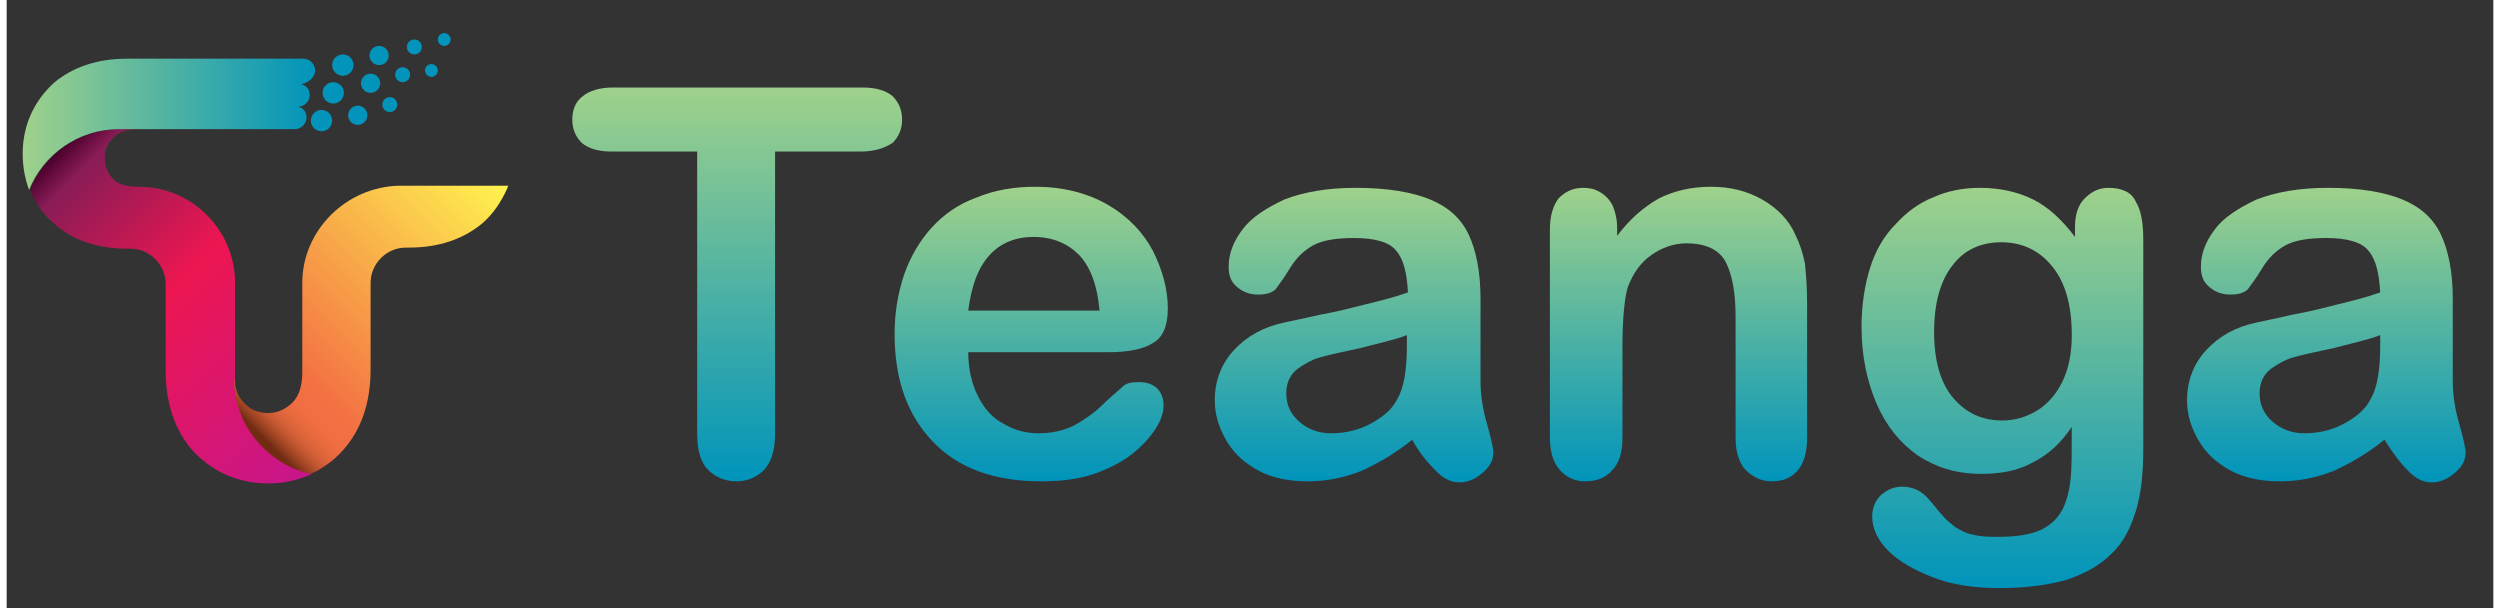 <?xml version="1.0" encoding="UTF-8"?>
<svg xmlns="http://www.w3.org/2000/svg" xmlns:xlink="http://www.w3.org/1999/xlink" width="3000px" height="730px" viewBox="0 0 2984 730" version="1.1">
<rect x="0" y="0" width="2984" height="730" fill="#333333" stroke="none"/>
<defs>
<linearGradient id="linear0" gradientUnits="userSpaceOnUse" x1="68.462" y1="419.972" x2="68.462" y2="456.872" gradientTransform="matrix(12.807,0,0,12.807,0,-5273.93)">
<stop offset="0" style="stop-color:rgb(62.353%,81.961%,54.51%);stop-opacity:1;"/>
<stop offset="1" style="stop-color:rgb(0%,58.039%,73.333%);stop-opacity:1;"/>
</linearGradient>
<linearGradient id="linear1" gradientUnits="userSpaceOnUse" x1="96.012" y1="429.339" x2="96.012" y2="456.861" gradientTransform="matrix(12.807,0,0,12.807,0,-5273.93)">
<stop offset="0" style="stop-color:rgb(62.353%,81.961%,54.51%);stop-opacity:1;"/>
<stop offset="1" style="stop-color:rgb(0%,58.039%,73.333%);stop-opacity:1;"/>
</linearGradient>
<linearGradient id="linear2" gradientUnits="userSpaceOnUse" x1="126.262" y1="429.352" x2="126.262" y2="456.873" gradientTransform="matrix(12.807,0,0,12.807,0,-5273.93)">
<stop offset="0" style="stop-color:rgb(62.353%,81.961%,54.51%);stop-opacity:1;"/>
<stop offset="1" style="stop-color:rgb(0%,58.039%,73.333%);stop-opacity:1;"/>
</linearGradient>
<linearGradient id="linear3" gradientUnits="userSpaceOnUse" x1="156.662" y1="429.401" x2="156.662" y2="456.873" gradientTransform="matrix(12.807,0,0,12.807,0,-5273.93)">
<stop offset="0" style="stop-color:rgb(62.353%,81.961%,54.51%);stop-opacity:1;"/>
<stop offset="1" style="stop-color:rgb(0%,58.039%,73.333%);stop-opacity:1;"/>
</linearGradient>
<linearGradient id="linear4" gradientUnits="userSpaceOnUse" x1="187.012" y1="429.401" x2="187.012" y2="466.901" gradientTransform="matrix(12.807,0,0,12.807,0,-5273.93)">
<stop offset="0" style="stop-color:rgb(62.353%,81.961%,54.51%);stop-opacity:1;"/>
<stop offset="1" style="stop-color:rgb(0%,58.039%,73.333%);stop-opacity:1;"/>
</linearGradient>
<linearGradient id="linear5" gradientUnits="userSpaceOnUse" x1="217.362" y1="429.352" x2="217.362" y2="456.873" gradientTransform="matrix(12.807,0,0,12.807,0,-5273.93)">
<stop offset="0" style="stop-color:rgb(62.353%,81.961%,54.51%);stop-opacity:1;"/>
<stop offset="1" style="stop-color:rgb(0%,58.039%,73.333%);stop-opacity:1;"/>
</linearGradient>
<linearGradient id="linear6" gradientUnits="userSpaceOnUse" x1="3.326" y1="426.895" x2="30.598" y2="454.167" gradientTransform="matrix(12.807,0,0,12.807,0,-5267.4)">
<stop offset="0" style="stop-color:rgb(29.02%,0%,16.863%);stop-opacity:1;"/>
<stop offset="0.073" style="stop-color:rgb(53.725%,10.98%,33.725%);stop-opacity:1;"/>
<stop offset="0.434" style="stop-color:rgb(92.941%,8.627%,31.765%);stop-opacity:1;"/>
<stop offset="1" style="stop-color:rgb(77.647%,8.627%,55.294%);stop-opacity:1;"/>
</linearGradient>
<linearGradient id="linear7" gradientUnits="userSpaceOnUse" x1="45.958" y1="427.589" x2="22.204" y2="451.343" gradientTransform="matrix(12.807,0,0,12.807,0,-5267.4)">
<stop offset="0" style="stop-color:rgb(100%,95.686%,31.373%);stop-opacity:1;"/>
<stop offset="0.786" style="stop-color:rgb(95.294%,43.922%,26.275%);stop-opacity:1;"/>
<stop offset="0.845" style="stop-color:rgb(94.51%,43.529%,25.882%);stop-opacity:1;"/>
<stop offset="0.877" style="stop-color:rgb(90.98%,41.569%,24.706%);stop-opacity:1;"/>
<stop offset="0.904" style="stop-color:rgb(85.882%,38.824%,22.745%);stop-opacity:1;"/>
<stop offset="0.927" style="stop-color:rgb(78.039%,34.902%,19.608%);stop-opacity:1;"/>
<stop offset="0.948" style="stop-color:rgb(67.843%,29.412%,15.686%);stop-opacity:1;"/>
<stop offset="0.967" style="stop-color:rgb(55.686%,23.137%,11.373%);stop-opacity:1;"/>
<stop offset="0.981" style="stop-color:rgb(45.098%,17.255%,7.059%);stop-opacity:1;"/>
</linearGradient>
<linearGradient id="linear8" gradientUnits="userSpaceOnUse" x1="1.562" y1="-75.483" x2="28.91" y2="-75.483" gradientTransform="matrix(12.807,0,0,-12.807,0,-817.613)">
<stop offset="0" style="stop-color:rgb(62.353%,81.961%,54.51%);stop-opacity:1;"/>
<stop offset="1" style="stop-color:rgb(0%,58.039%,73.333%);stop-opacity:1;"/>
</linearGradient>
</defs>
<g id="surface1">
<path style=" stroke:none;fill-rule:nonzero;fill:url(#linear0);" d="M 1024.551 181.859 L 922.094 181.859 L 922.094 519.965 C 922.094 539.176 918.254 553.262 909.289 563.508 C 900.324 572.473 888.797 577.598 875.988 577.598 C 861.902 577.598 850.375 572.473 841.41 563.508 C 832.445 554.543 828.605 539.176 828.605 519.965 L 828.605 181.859 L 726.148 181.859 C 709.5 181.859 697.973 178.016 690.289 171.613 C 682.605 163.93 678.766 154.965 678.766 143.438 C 678.766 131.914 682.605 121.668 691.57 115.262 C 699.254 108.859 712.062 105.016 727.43 105.016 L 1027.109 105.016 C 1043.758 105.016 1055.285 108.859 1062.969 115.262 C 1070.652 122.949 1074.496 131.914 1074.496 143.438 C 1074.496 154.965 1070.652 163.93 1062.969 171.613 C 1052.723 178.016 1041.199 181.859 1024.551 181.859 Z M 1024.551 181.859 "/>
<path style=" stroke:none;fill-rule:nonzero;fill:url(#linear1);" d="M 1322.949 422.633 L 1153.898 422.633 C 1153.898 441.844 1157.742 459.773 1165.426 475.141 C 1173.109 490.508 1183.355 502.035 1196.16 508.438 C 1208.969 516.121 1223.055 519.965 1238.426 519.965 C 1248.668 519.965 1257.633 518.684 1266.598 516.121 C 1275.562 513.562 1283.25 509.719 1290.934 504.598 C 1298.617 499.473 1306.301 494.352 1312.703 487.949 C 1319.105 481.543 1328.07 473.859 1339.598 463.613 C 1343.441 459.773 1349.844 458.492 1358.809 458.492 C 1367.773 458.492 1375.457 461.051 1380.582 466.176 C 1385.703 471.297 1388.266 477.703 1388.266 486.668 C 1388.266 494.352 1385.703 503.316 1379.301 513.562 C 1372.895 523.809 1363.93 534.051 1351.125 544.297 C 1338.316 554.543 1322.949 562.227 1305.02 568.633 C 1285.809 575.035 1265.32 577.598 1240.984 577.598 C 1185.914 577.598 1142.371 562.227 1111.637 530.211 C 1080.898 498.191 1065.531 455.93 1065.531 400.859 C 1065.531 375.246 1069.375 352.191 1077.059 329.141 C 1084.742 307.367 1096.27 288.156 1110.355 272.789 C 1124.441 257.422 1142.371 244.613 1164.145 236.93 C 1185.914 227.965 1208.969 224.121 1234.582 224.121 C 1267.879 224.121 1297.336 231.809 1321.668 245.895 C 1346 259.984 1363.93 279.191 1375.457 300.965 C 1386.984 324.016 1393.387 347.07 1393.387 370.121 C 1393.387 391.895 1386.984 405.984 1374.176 412.387 C 1363.93 418.789 1346 422.633 1322.949 422.633 Z M 1153.898 372.684 L 1311.422 372.684 C 1308.863 343.227 1301.176 321.457 1287.09 306.086 C 1273.004 292 1255.074 284.316 1232.02 284.316 C 1210.25 284.316 1192.32 292 1179.512 306.086 C 1165.426 321.457 1157.742 343.227 1153.898 372.684 Z M 1153.898 372.684 "/>
<path style=" stroke:none;fill-rule:nonzero;fill:url(#linear2);" d="M 1686.664 527.648 C 1666.172 544.297 1645.684 555.824 1626.473 564.789 C 1607.262 572.473 1585.488 577.598 1561.156 577.598 C 1539.387 577.598 1518.895 573.754 1502.246 564.789 C 1485.598 555.824 1472.789 544.297 1463.824 528.93 C 1454.859 513.562 1449.738 498.191 1449.738 480.262 C 1449.738 457.211 1457.422 436.719 1472.789 420.07 C 1488.156 403.422 1508.648 391.895 1534.262 386.773 C 1539.387 385.492 1553.473 382.93 1575.246 377.809 C 1597.016 373.965 1616.227 368.844 1631.594 365 C 1646.965 361.156 1663.613 357.316 1681.543 350.914 C 1680.262 327.859 1676.418 311.211 1667.453 300.965 C 1659.77 290.719 1641.84 285.598 1617.508 285.598 C 1595.734 285.598 1579.086 288.156 1567.559 294.562 C 1556.035 300.965 1547.07 309.93 1539.387 322.738 C 1531.703 335.543 1525.297 343.227 1522.738 347.07 C 1518.895 350.914 1512.492 353.473 1502.246 353.473 C 1492 353.473 1484.316 350.914 1476.633 344.508 C 1468.949 338.105 1466.387 330.422 1466.387 320.176 C 1466.387 304.809 1471.508 290.719 1483.035 275.352 C 1493.281 261.262 1511.211 249.738 1532.98 239.492 C 1556.035 230.527 1584.211 225.402 1618.789 225.402 C 1657.207 225.402 1686.664 230.527 1708.438 239.492 C 1730.207 248.457 1745.574 262.543 1754.539 281.754 C 1763.504 300.965 1768.629 326.578 1768.629 358.598 C 1768.629 379.086 1768.629 395.738 1768.629 409.824 C 1768.629 423.914 1768.629 439.281 1768.629 457.211 C 1768.629 473.859 1771.191 490.508 1776.312 508.438 C 1781.434 526.367 1783.996 537.895 1783.996 543.016 C 1783.996 551.984 1780.156 559.668 1771.191 567.352 C 1762.227 575.035 1753.262 578.879 1743.016 578.879 C 1734.051 578.879 1725.086 575.035 1716.121 566.07 C 1705.875 555.824 1695.629 544.297 1686.664 527.648 Z M 1680.262 402.141 C 1667.453 407.262 1649.523 411.105 1625.191 417.508 C 1600.859 422.633 1584.211 426.473 1575.246 429.035 C 1566.281 431.598 1557.316 436.719 1548.352 443.121 C 1539.387 450.809 1535.543 459.773 1535.543 472.578 C 1535.543 485.387 1540.668 496.914 1550.91 505.879 C 1561.156 514.844 1573.965 519.965 1589.332 519.965 C 1605.98 519.965 1622.629 516.121 1636.719 508.438 C 1650.805 500.754 1662.332 491.789 1668.734 478.984 C 1676.418 466.176 1680.262 444.402 1680.262 414.949 C 1680.262 414.949 1680.262 402.141 1680.262 402.141 Z M 1680.262 402.141 "/>
<path style=" stroke:none;fill-rule:nonzero;fill:url(#linear3);" d="M 1932.555 272.789 L 1932.555 283.035 C 1947.926 262.543 1964.574 248.457 1982.504 238.211 C 2000.434 229.246 2020.922 224.121 2045.258 224.121 C 2068.309 224.121 2088.801 229.246 2106.73 239.492 C 2124.66 249.738 2138.746 263.824 2146.43 281.754 C 2151.555 292 2155.395 303.527 2157.957 316.332 C 2159.238 329.141 2160.52 344.508 2160.52 363.719 L 2160.52 525.086 C 2160.52 543.016 2156.676 555.824 2148.992 564.789 C 2141.309 573.754 2131.062 577.598 2118.254 577.598 C 2105.449 577.598 2095.203 572.473 2086.238 563.508 C 2078.555 554.543 2074.711 541.738 2074.711 525.086 L 2074.711 380.367 C 2074.711 352.191 2070.871 330.422 2063.188 315.051 C 2055.504 299.684 2038.852 292 2015.801 292 C 2000.434 292 1986.344 297.121 1973.539 306.086 C 1960.73 315.051 1951.766 327.859 1945.363 344.508 C 1941.52 357.316 1938.961 381.648 1938.961 416.227 L 1938.961 525.086 C 1938.961 543.016 1935.117 555.824 1926.152 564.789 C 1918.469 573.754 1906.941 577.598 1894.137 577.598 C 1881.328 577.598 1871.082 572.473 1863.398 563.508 C 1855.715 554.543 1851.871 541.738 1851.871 525.086 L 1851.871 275.352 C 1851.871 258.703 1855.715 247.176 1862.117 238.211 C 1869.801 230.527 1878.766 225.402 1891.574 225.402 C 1899.258 225.402 1905.66 226.684 1912.066 230.527 C 1918.469 234.367 1923.59 239.492 1927.434 247.176 C 1929.996 253.578 1932.555 262.543 1932.555 272.789 Z M 1932.555 272.789 "/>
<path style=" stroke:none;fill-rule:nonzero;fill:url(#linear4);" d="M 2563.934 288.156 L 2563.934 539.176 C 2563.934 567.352 2561.375 592.965 2554.969 613.457 C 2548.566 633.949 2539.602 651.879 2525.516 664.684 C 2511.426 678.773 2494.777 687.738 2473.008 695.422 C 2451.234 701.824 2424.34 705.668 2391.043 705.668 C 2361.586 705.668 2334.691 701.824 2311.641 692.859 C 2288.586 683.895 2270.656 673.648 2257.852 660.844 C 2245.043 648.035 2238.641 633.949 2238.641 619.859 C 2238.641 609.613 2242.48 600.648 2248.887 594.246 C 2256.57 587.844 2264.254 584 2274.5 584 C 2287.305 584 2298.832 589.121 2307.797 600.648 C 2312.922 605.773 2316.762 612.176 2321.887 617.297 C 2327.008 623.703 2332.129 627.543 2338.535 632.668 C 2344.938 636.508 2351.34 640.352 2360.305 641.633 C 2369.27 644.191 2378.234 644.191 2389.762 644.191 C 2411.531 644.191 2429.461 641.633 2442.27 635.227 C 2455.078 628.824 2462.762 619.859 2467.883 609.613 C 2473.008 598.086 2475.566 586.562 2476.848 573.754 C 2478.129 560.949 2478.129 540.457 2478.129 512.281 C 2465.32 531.492 2449.953 545.578 2432.023 554.543 C 2414.094 564.789 2393.602 568.633 2369.27 568.633 C 2339.816 568.633 2315.48 560.949 2293.711 546.859 C 2271.938 531.492 2255.289 511 2243.762 484.105 C 2232.238 457.211 2225.832 426.473 2225.832 391.895 C 2225.832 366.281 2229.676 341.949 2236.078 321.457 C 2242.48 300.965 2252.727 283.035 2266.816 268.949 C 2279.621 254.859 2294.992 243.332 2311.641 236.93 C 2328.289 229.246 2347.5 225.402 2367.988 225.402 C 2392.324 225.402 2414.094 230.527 2432.023 239.492 C 2449.953 248.457 2466.602 263.824 2481.973 284.316 L 2481.973 272.789 C 2481.973 257.422 2485.812 245.895 2493.496 238.211 C 2501.18 230.527 2510.145 225.402 2521.672 225.402 C 2538.32 225.402 2549.848 230.527 2554.969 242.051 C 2561.375 252.297 2563.934 267.668 2563.934 288.156 Z M 2312.922 398.297 C 2312.922 432.879 2320.605 459.773 2335.973 477.703 C 2351.34 495.633 2370.551 504.598 2394.883 504.598 C 2408.973 504.598 2423.059 500.754 2435.867 493.07 C 2448.672 485.387 2458.918 473.859 2466.602 458.492 C 2474.285 443.121 2478.129 423.914 2478.129 402.141 C 2478.129 366.281 2470.445 339.387 2455.078 320.176 C 2439.707 300.965 2419.219 290.719 2393.602 290.719 C 2369.27 290.719 2348.781 299.684 2334.691 318.895 C 2320.605 336.824 2312.922 363.719 2312.922 398.297 Z M 2312.922 398.297 "/>
<path style=" stroke:none;fill-rule:nonzero;fill:url(#linear5);" d="M 2853.371 527.648 C 2832.879 544.297 2812.387 555.824 2793.176 564.789 C 2773.969 572.473 2752.195 577.598 2727.863 577.598 C 2706.09 577.598 2685.602 573.754 2668.949 564.789 C 2652.301 555.824 2639.496 544.297 2630.531 528.93 C 2621.566 513.562 2616.441 498.191 2616.441 480.262 C 2616.441 457.211 2624.129 436.719 2639.496 420.07 C 2654.863 403.422 2675.355 391.895 2700.969 386.773 C 2706.09 385.492 2720.18 382.93 2741.949 377.809 C 2763.723 373.965 2782.934 368.844 2798.301 365 C 2813.668 361.156 2830.316 357.316 2848.246 350.914 C 2846.965 327.859 2843.125 311.211 2834.16 300.965 C 2826.477 290.719 2808.547 285.598 2784.211 285.598 C 2762.441 285.598 2745.793 288.156 2734.266 294.562 C 2722.738 300.965 2713.773 309.93 2706.09 322.738 C 2698.406 335.543 2692.004 343.227 2689.441 347.07 C 2685.602 350.914 2679.195 353.473 2668.949 353.473 C 2658.707 353.473 2651.02 350.914 2643.336 344.508 C 2635.652 338.105 2633.094 330.422 2633.094 320.176 C 2633.094 304.809 2638.215 290.719 2649.742 275.352 C 2659.984 261.262 2677.914 249.738 2699.688 239.492 C 2722.738 230.527 2750.914 225.402 2785.492 225.402 C 2823.914 225.402 2853.371 230.527 2875.141 239.492 C 2896.914 248.457 2912.281 262.543 2921.246 281.754 C 2930.211 300.965 2935.332 326.578 2935.332 358.598 C 2935.332 379.086 2935.332 395.738 2935.332 409.824 C 2935.332 423.914 2935.332 439.281 2935.332 457.211 C 2935.332 473.859 2937.895 490.508 2943.02 508.438 C 2948.141 526.367 2950.703 537.895 2950.703 543.016 C 2950.703 551.984 2946.859 559.668 2937.895 567.352 C 2928.93 575.035 2919.965 578.879 2909.719 578.879 C 2900.754 578.879 2891.789 575.035 2882.824 566.07 C 2872.582 555.824 2863.617 544.297 2853.371 527.648 Z M 2848.246 402.141 C 2835.441 407.262 2817.512 411.105 2793.176 417.508 C 2768.844 422.633 2752.195 426.473 2743.23 429.035 C 2734.266 431.598 2725.301 436.719 2716.336 443.121 C 2707.371 450.809 2703.531 459.773 2703.531 472.578 C 2703.531 485.387 2708.652 496.914 2718.898 505.879 C 2729.145 514.844 2741.949 519.965 2757.32 519.965 C 2773.969 519.965 2790.617 516.121 2804.703 508.438 C 2818.793 500.754 2830.316 491.789 2836.723 478.984 C 2844.406 466.176 2848.246 444.402 2848.246 414.949 Z M 2848.246 402.141 "/>
<path style=" stroke:none;fill-rule:nonzero;fill:url(#linear6);" d="M 28.176 227.965 C 44.824 185.703 87.086 154.965 135.754 154.965 L 158.805 154.965 C 146 154.965 135.754 157.527 129.348 163.93 C 121.664 170.332 117.824 179.297 117.824 189.543 C 117.824 199.789 121.664 208.754 128.07 215.156 C 134.473 221.562 144.719 224.121 158.805 224.121 C 222.84 224.121 274.066 276.633 274.066 339.387 L 274.066 454.648 C 274.066 509.719 313.77 557.105 366.277 568.633 C 370.117 567.352 372.68 564.789 376.523 563.508 C 358.594 573.754 336.82 580.156 315.051 580.156 C 279.191 580.156 248.453 567.352 224.121 541.738 C 202.348 517.402 190.824 485.387 190.824 444.402 L 190.824 340.668 C 190.824 317.613 171.613 298.402 148.559 298.402 L 144.719 298.402 C 108.859 298.402 78.121 288.156 56.352 267.668 C 43.543 257.422 34.578 243.332 28.176 227.965 Z M 28.176 227.965 "/>
<path style=" stroke:none;fill-rule:nonzero;fill:url(#linear7);" d="M 354.75 339.387 L 354.75 446.965 C 354.75 462.332 350.906 475.141 343.223 482.824 C 335.539 490.508 325.293 495.633 313.77 495.633 C 302.242 495.633 291.996 491.789 284.312 482.824 C 276.629 475.141 272.785 463.613 272.785 446.965 L 272.785 454.648 C 272.785 509.719 312.488 557.105 364.996 568.633 C 379.082 562.227 391.891 553.262 403.418 540.457 C 425.188 516.121 436.715 484.105 436.715 443.121 L 436.715 339.387 C 436.715 316.332 455.926 297.121 478.977 297.121 L 482.82 297.121 C 518.68 297.121 548.133 286.879 571.188 267.668 C 592.957 248.457 601.922 222.844 601.922 222.844 L 471.293 222.844 C 407.258 224.121 354.75 276.633 354.75 339.387 Z M 354.75 339.387 "/>
<path style=" stroke:none;fill-rule:nonzero;fill:rgb(1.176%,58.039%,73.333%);fill-opacity:1;" d="M 416.223 78.121 C 416.223 85.195 410.488 90.93 403.418 90.93 C 396.344 90.93 390.609 85.195 390.609 78.121 C 390.609 71.051 396.344 65.316 403.418 65.316 C 410.488 65.316 416.223 71.051 416.223 78.121 Z M 416.223 78.121 "/>
<path style=" stroke:none;fill-rule:nonzero;fill:rgb(1.176%,58.039%,73.333%);fill-opacity:1;" d="M 404.695 111.422 C 404.695 118.496 398.965 124.227 391.891 124.227 C 384.816 124.227 379.082 118.496 379.082 111.422 C 379.082 104.348 384.816 98.613 391.891 98.613 C 398.965 98.613 404.695 104.348 404.695 111.422 Z M 404.695 111.422 "/>
<path style=" stroke:none;fill-rule:nonzero;fill:rgb(1.176%,58.039%,73.333%);fill-opacity:1;" d="M 390.609 144.719 C 390.609 151.793 384.875 157.527 377.801 157.527 C 370.73 157.527 364.996 151.793 364.996 144.719 C 364.996 137.645 370.73 131.914 377.801 131.914 C 384.875 131.914 390.609 137.645 390.609 144.719 Z M 390.609 144.719 "/>
<path style=" stroke:none;fill-rule:nonzero;fill:rgb(1.176%,58.039%,73.333%);fill-opacity:1;" d="M 458.484 66.598 C 458.484 72.961 453.324 78.121 446.961 78.121 C 440.594 78.121 435.434 72.961 435.434 66.598 C 435.434 60.23 440.594 55.07 446.961 55.07 C 453.324 55.07 458.484 60.23 458.484 66.598 Z M 458.484 66.598 "/>
<path style=" stroke:none;fill-rule:nonzero;fill:rgb(1.176%,58.039%,73.333%);fill-opacity:1;" d="M 498.188 56.352 C 498.188 61.301 494.172 65.316 489.223 65.316 C 484.27 65.316 480.258 61.301 480.258 56.352 C 480.258 51.398 484.27 47.387 489.223 47.387 C 494.172 47.387 498.188 51.398 498.188 56.352 Z M 498.188 56.352 "/>
<path style=" stroke:none;fill-rule:nonzero;fill:rgb(1.176%,58.039%,73.333%);fill-opacity:1;" d="M 484.098 89.648 C 484.098 94.602 480.086 98.613 475.133 98.613 C 470.184 98.613 466.172 94.602 466.172 89.648 C 466.172 84.699 470.184 80.684 475.133 80.684 C 480.086 80.684 484.098 84.699 484.098 89.648 Z M 484.098 89.648 "/>
<path style=" stroke:none;fill-rule:nonzero;fill:rgb(1.176%,58.039%,73.333%);fill-opacity:1;" d="M 468.73 125.508 C 468.73 130.461 464.719 134.473 459.766 134.473 C 454.816 134.473 450.801 130.461 450.801 125.508 C 450.801 120.559 454.816 116.543 459.766 116.543 C 464.719 116.543 468.73 120.559 468.73 125.508 Z M 468.73 125.508 "/>
<path style=" stroke:none;fill-rule:nonzero;fill:rgb(1.176%,58.039%,73.333%);fill-opacity:1;" d="M 517.398 84.527 C 517.398 88.77 513.957 92.211 509.715 92.211 C 505.469 92.211 502.027 88.77 502.027 84.527 C 502.027 80.281 505.469 76.844 509.715 76.844 C 513.957 76.844 517.398 80.281 517.398 84.527 Z M 517.398 84.527 "/>
<path style=" stroke:none;fill-rule:nonzero;fill:rgb(1.176%,58.039%,73.333%);fill-opacity:1;" d="M 532.766 47.387 C 532.766 51.629 529.324 55.07 525.082 55.07 C 520.836 55.07 517.398 51.629 517.398 47.387 C 517.398 43.141 520.836 39.703 525.082 39.703 C 529.324 39.703 532.766 43.141 532.766 47.387 Z M 532.766 47.387 "/>
<path style=" stroke:none;fill-rule:nonzero;fill:rgb(1.176%,58.039%,73.333%);fill-opacity:1;" d="M 448.242 99.895 C 448.242 106.262 443.078 111.422 436.715 111.422 C 430.348 111.422 425.188 106.262 425.188 99.895 C 425.188 93.527 430.348 88.367 436.715 88.367 C 443.078 88.367 448.242 93.527 448.242 99.895 Z M 448.242 99.895 "/>
<path style=" stroke:none;fill-rule:nonzero;fill:rgb(1.176%,58.039%,73.333%);fill-opacity:1;" d="M 432.871 138.316 C 432.871 144.68 427.711 149.844 421.348 149.844 C 414.98 149.844 409.82 144.68 409.82 138.316 C 409.82 131.949 414.98 126.789 421.348 126.789 C 427.711 126.789 432.871 131.949 432.871 138.316 Z M 432.871 138.316 "/>
<path style=" stroke:none;fill-rule:nonzero;fill:url(#linear8);" d="M 370.117 84.527 C 370.117 76.844 363.715 70.438 356.031 70.438 L 143.438 70.438 C 108.859 70.438 79.402 80.684 57.633 98.613 C 33.297 120.387 19.211 149.844 19.211 184.422 C 19.211 199.789 21.773 213.879 26.895 227.965 C 43.543 185.703 85.805 154.965 134.473 154.965 L 345.785 154.965 C 353.469 154.965 359.871 148.562 359.871 140.879 C 359.871 134.473 356.031 129.352 349.629 128.07 C 357.312 128.07 363.715 121.668 363.715 113.984 C 363.715 107.578 359.871 102.457 353.469 101.176 C 363.715 98.613 370.117 92.211 370.117 84.527 Z M 370.117 84.527 "/>
</g>
</svg>
